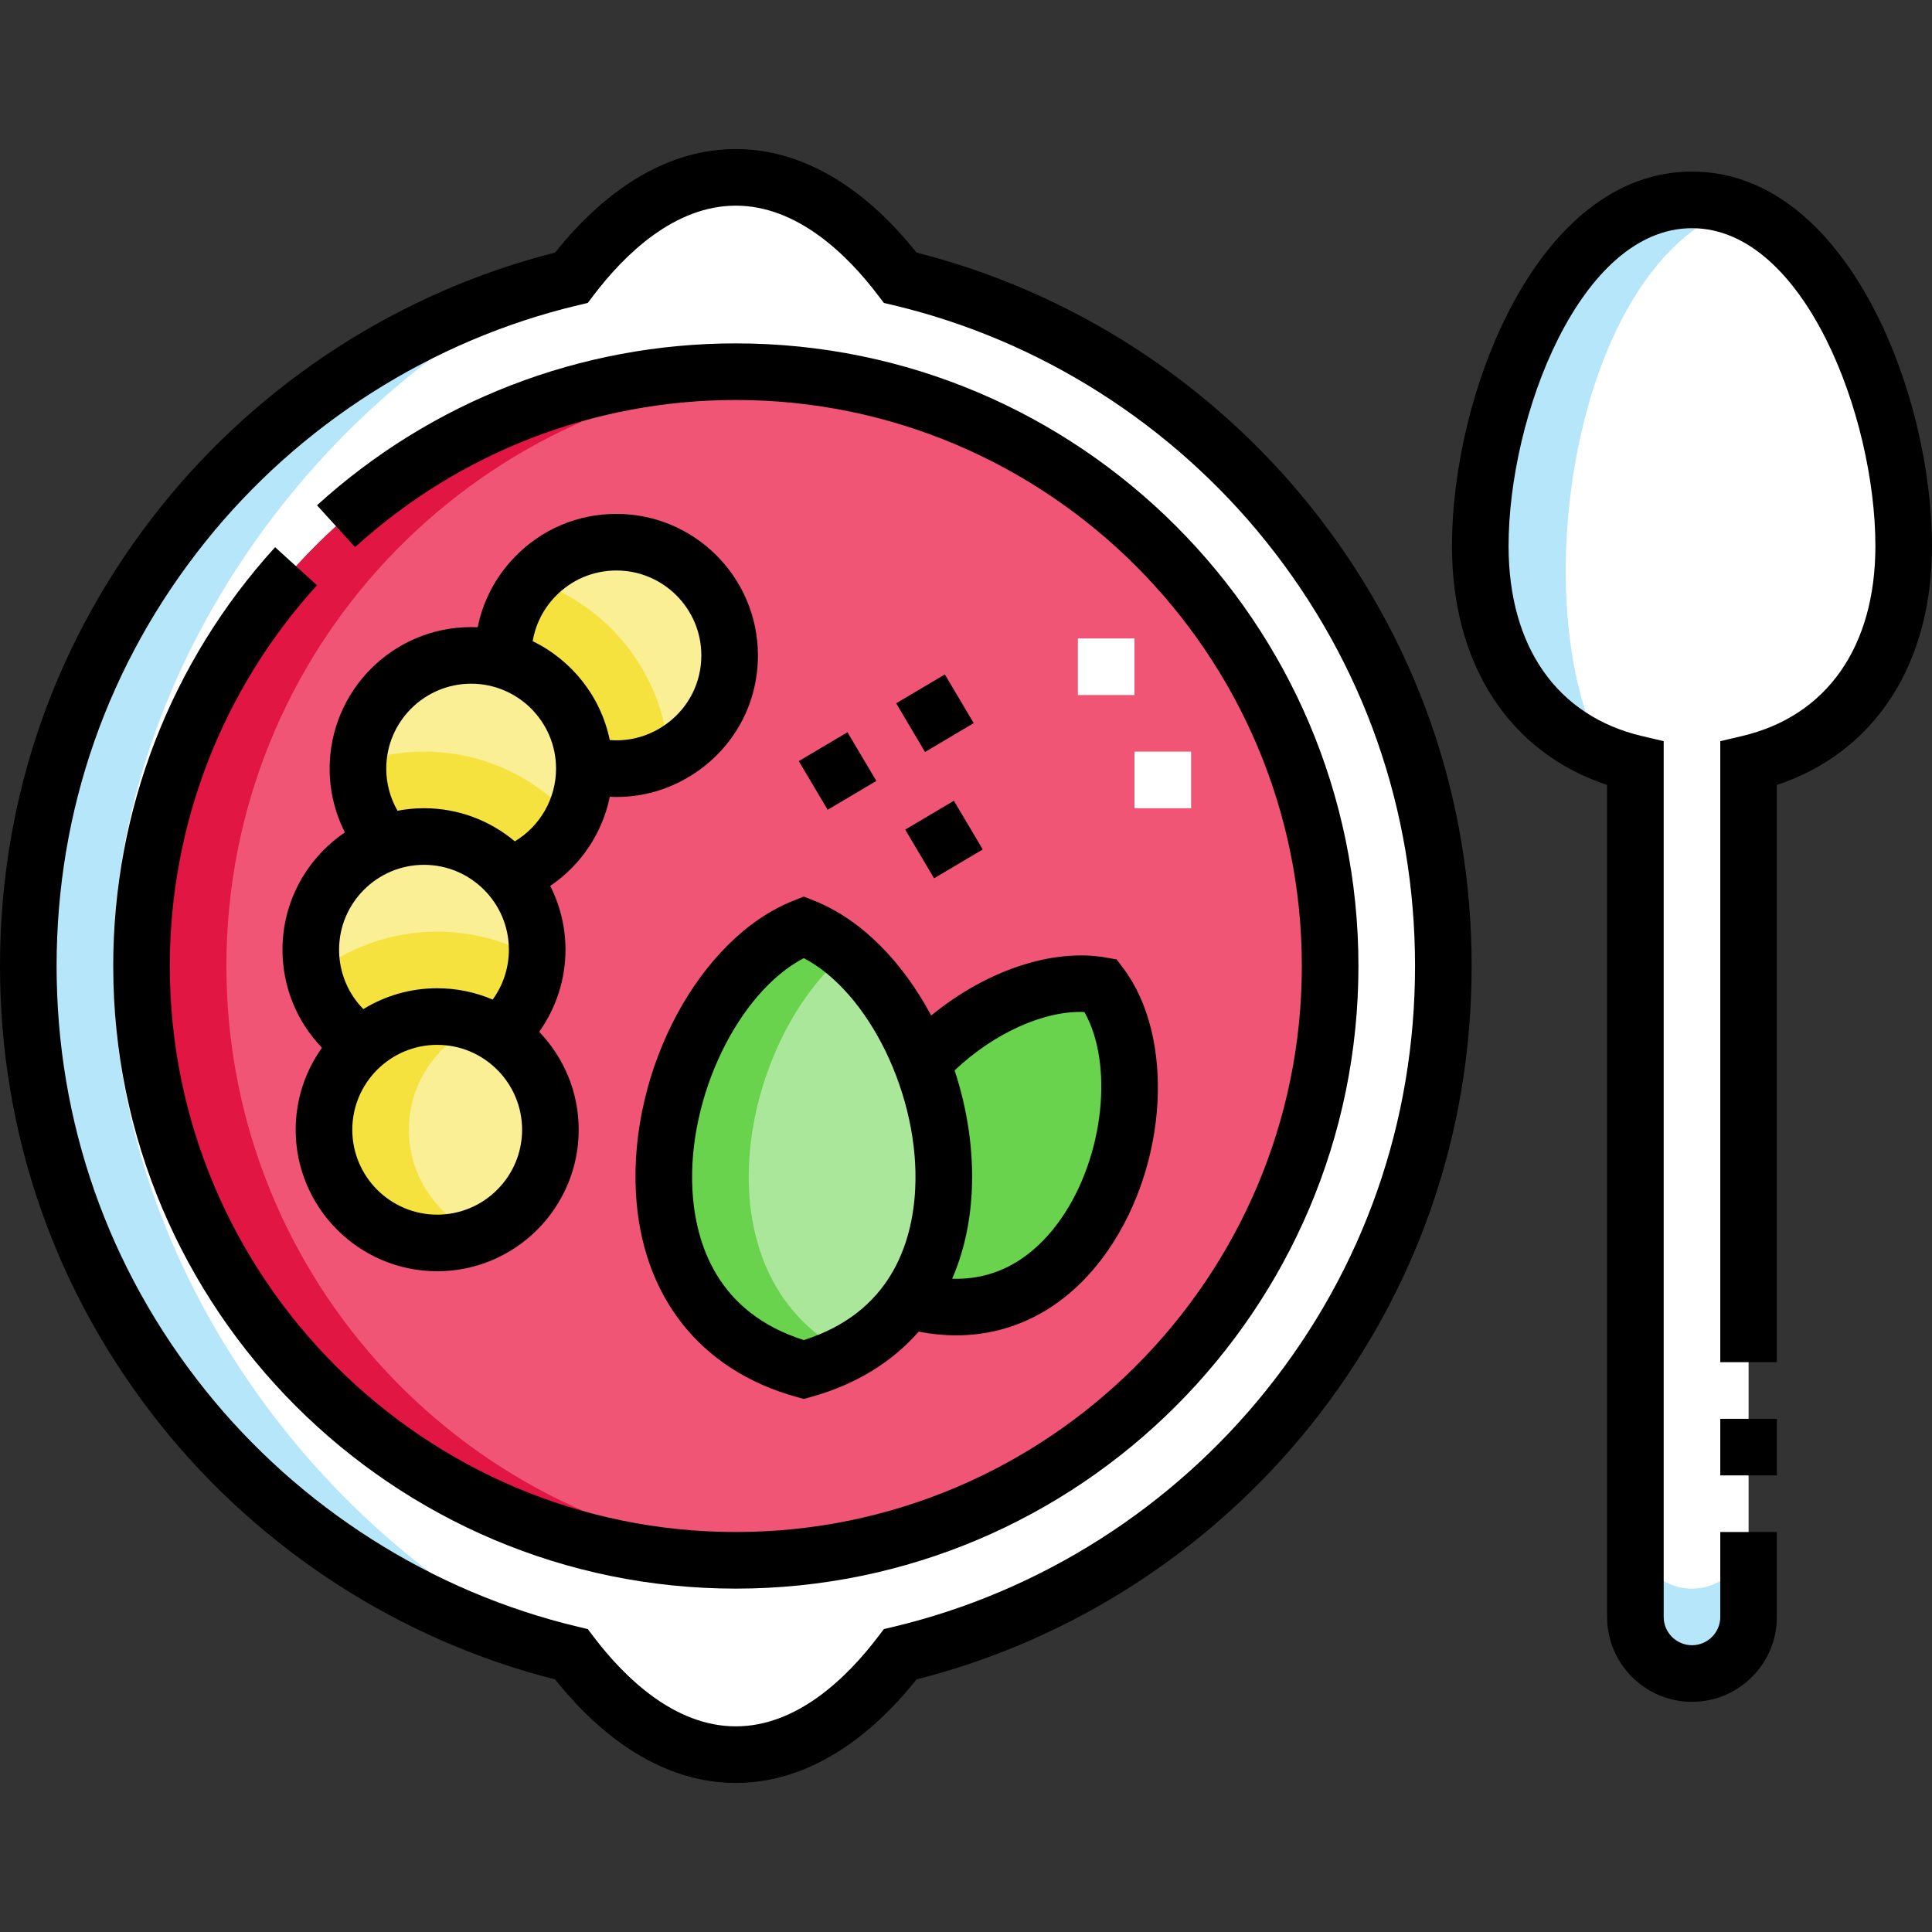 <svg xmlns="http://www.w3.org/2000/svg" id="Capa_1" height="512" viewBox="0 0 512 512" width="512"><rect x="0" y="0" width="512" height="512" fill="#333333" stroke="none"/><g><g><g clip-rule="evenodd" fill-rule="evenodd"><path d="m213.015 245.673c-38.079 15.117-59.697 100.733 0 117.282 12.624-3.499 21.611-10.087 27.576-18.444 20.56-28.804 5.093-85.869-27.576-98.838z" fill="#aae79a"></path><path d="m244.283 281.766c8.052 20.714 8.619 45.497-3.692 62.746 49.652 14.255 71.601-56.032 51.119-83.376-15.214-2.646-34.314 6.416-47.427 20.63z" fill="#6ad34d"></path><path d="m133.388 174.917c12.038 3.563 20.921 14.475 21.446 27.539 19.052 5.638 38.527-8.595 38.527-28.769 0-16.568-13.432-30-30.001-30-17.056.001-30.681 14.213-29.972 31.23z" fill="#faef94"></path><path d="m133.388 174.917c12.038 3.563 20.921 14.475 21.446 27.539 7.866 2.328 15.803 1.266 22.412-2.2-1.412-21.855-16.204-40.071-36.266-46.542-5.004 5.604-7.93 13.084-7.592 21.203z" fill="#f6e23e"></path><path d="m163.361 143.688c16.568 0 30.001 13.432 30.001 30 0 20.174-19.475 34.407-38.525 28.769.017.409.025.819.025 1.231 0 13.029-8.307 24.116-19.91 28.259 4.614 5.276 7.41 12.182 7.41 19.741 0 8.975-3.943 17.029-10.189 22.525 8.239 5.348 13.689 14.629 13.689 25.182 0 16.568-13.432 30-30 30s-30-13.432-30-30c0-8.975 3.942-17.03 10.188-22.528-8.237-5.346-13.688-14.626-13.688-25.18 0-13.029 8.305-24.118 19.911-28.261-4.614-5.274-7.411-12.179-7.411-19.739 0-16.568 13.432-30 30-30 2.963 0 5.825.43 8.527 1.229-.71-17.016 12.915-31.228 29.972-31.228zm189.139 112.312c0-86.985-70.515-157.5-157.5-157.5s-157.5 70.515-157.5 157.5 70.515 157.5 157.5 157.5 157.5-70.515 157.5-157.5zm-139.485 106.955c12.624-3.499 21.611-10.087 27.576-18.444 49.652 14.255 71.601-56.032 51.119-83.376-15.214-2.645-34.314 6.418-47.426 20.631-6.496-16.709-17.862-30.77-31.269-36.092-38.08 15.116-59.698 100.732 0 117.281z" fill="#f05575"></path><path d="m37.5 256c0-86.985 70.515-157.5 157.5-157.5s157.5 70.515 157.5 157.5-70.515 157.5-157.5 157.5-157.5-70.515-157.5-157.5zm157.5 209c15.83 0 30.694-9.669 43.584-26.603 82.532-19.649 143.916-93.85 143.916-182.397s-61.384-162.748-143.916-182.397c-12.89-16.934-27.754-26.603-43.584-26.603s-30.694 9.669-43.583 26.603c-82.533 19.649-143.917 93.85-143.917 182.397s61.384 162.748 143.916 182.397c12.89 16.934 27.754 26.603 43.584 26.603z" fill="#fff"></path><path d="m392.288 144.694c0 32.694 17.403 52.079 41.106 57.661v226.145c0 8.25 6.75 15 15 15s15-6.751 15-15v-226.145c23.702-5.582 41.105-24.968 41.106-57.661 0-39.281-21.588-91.722-56.106-91.722-34.517 0-56.106 52.441-56.106 91.722z" fill="#fff"></path><path d="m30 256c0-75.929 51.372-149.688 118.051-181.557-80.829 20.842-140.551 94.218-140.551 181.557s59.722 160.715 140.551 181.557c-66.679-31.869-118.051-105.628-118.051-181.557z" fill="#b6e6fa"></path><path d="m37.5 256c0 91.561 77.635 163.524 168.75 157.096-81.733-5.77-146.25-73.894-146.25-157.096s64.517-151.326 146.25-157.096c-91.115-6.428-168.75 65.535-168.75 157.096z" fill="#e21643"></path><path d="m392.288 144.694c0 28.673 13.386 47.108 32.667 54.975-20.993-38.065-8.814-128.716 34.84-144.701-45.008-16.063-67.507 56.695-67.507 89.726zm41.106 261.307v22.5c0 8.25 6.75 15 15 15s15-6.751 15-15v-22.5c0 8.249-6.75 15-15 15-8.25-.001-15-6.75-15-15z" fill="#b6e6fa"></path><circle cx="115.861" cy="299.396" fill="#faef94" r="30"></circle><path d="m127.111 327.213c-10.994-4.451-18.751-15.227-18.751-27.817 0-12.602 7.764-23.367 18.749-27.816-19.479-7.887-41.248 6.387-41.248 27.816-.001 21.43 21.77 35.703 41.25 27.817z" fill="#f6e23e"></path><path d="m115.861 269.396c6.015 0 11.616 1.77 16.311 4.819 6.247-5.498 10.189-13.551 10.189-22.526 0-16.546-13.41-30-30-30-16.471 0-30 13.334-30 30 0 10.554 5.451 19.834 13.688 25.18 5.284-4.652 12.219-7.473 19.812-7.473z" fill="#faef94"></path><path d="m132.172 274.215c5.701-5.017 9.482-12.162 10.1-20.195-7.76-4.528-16.783-7.124-26.41-7.124-12.386 0-23.772 4.297-32.753 11.477 1.758 7.723 6.496 14.313 12.94 18.495 10.029-8.828 24.931-9.922 36.123-2.653z" fill="#f6e23e"></path><path d="m112.361 221.688c9.009 0 17.091 3.971 22.589 10.26 11.605-4.144 19.911-15.231 19.911-28.259 0-16.565-13.428-30-30.001-30-16.568 0-30 13.432-30 30 0 7.559 2.797 14.465 7.411 19.739 3.153-1.127 6.55-1.74 10.09-1.74z" fill="#faef94"></path><path d="m134.95 231.948c7.348-2.624 13.372-8.032 16.804-14.953-9.622-10.915-23.704-17.806-39.393-17.806-6.122 0-11.998 1.053-17.462 2.981-.387 7.805 2.222 15.37 7.373 21.258 11.563-4.13 24.557-.768 32.678 8.52z" fill="#f6e23e"></path><path d="m213.015 245.673c-38.079 15.117-59.697 100.733 0 117.282 4.139-1.147 7.888-2.627 11.267-4.392-40.371-21.066-28.07-82.847.092-106.139-3.497-2.84-7.295-5.137-11.359-6.751z" fill="#6ad34d"></path></g><g><path d="m315.653 214.19h-15v-15h15zm-15.001-30h-15v-15h15z" fill="#fff"></path></g></g><g><path d="m448.394 45.472c-40.955.001-63.605 58.669-63.605 99.222 0 31.483 15.242 54.726 41.105 63.327v220.479c0 12.406 10.093 22.5 22.5 22.5s22.5-10.093 22.5-22.5v-22.5h-15v22.5c0 4.135-3.365 7.5-7.5 7.5-4.136 0-7.5-3.364-7.5-7.5v-232.084l-5.781-1.361c-22.449-5.287-35.325-23.643-35.325-50.361 0-34.34 18.935-84.221 48.605-84.222 29.67 0 48.605 49.882 48.606 84.222-.001 26.718-12.876 45.074-35.325 50.361l-5.781 1.361v164.584h15v-152.98c25.863-8.601 41.105-31.843 41.106-63.327.001-40.552-22.65-99.221-63.605-99.221z"></path><path d="m455.894 376h15v15h-15z"></path><path d="m195 91c-41.152 0-80.568 15.238-110.988 42.907l10.093 11.097c27.652-25.153 63.484-39.004 100.895-39.004 82.71 0 150 67.29 150 150s-67.29 150-150 150-150-67.29-150-150c0-37.411 13.852-73.243 39.003-100.896l-11.097-10.093c-27.668 30.421-42.906 69.837-42.906 110.989 0 90.981 74.019 165 165 165s165-74.019 165-165-74.019-165-165-165z"></path><path d="m242.898 66.94c-14.341-17.964-30.859-27.44-47.898-27.44-17.038 0-33.556 9.476-47.898 27.44-40.915 10.346-77.923 34.185-104.449 67.339-27.904 34.875-42.653 76.966-42.653 121.721s14.749 86.846 42.652 121.721c26.526 33.154 63.534 56.993 104.449 67.339 14.342 17.964 30.86 27.44 47.898 27.44 17.039 0 33.557-9.476 47.898-27.44 40.915-10.346 77.923-34.185 104.449-67.339 27.905-34.875 42.654-76.966 42.654-121.721s-14.749-86.846-42.652-121.721c-26.527-33.154-63.535-56.993-104.45-67.339zm92.737 301.41c-25.004 31.252-60.088 53.537-98.789 62.751l-2.608.621-1.624 2.133c-8.21 10.787-21.4 23.646-37.615 23.646-16.214 0-29.405-12.859-37.616-23.646l-1.623-2.133-2.608-.621c-38.7-9.214-73.784-31.499-98.789-62.751-25.751-32.187-39.363-71.037-39.363-112.35s13.612-80.163 39.365-112.35c25.004-31.252 60.088-53.537 98.789-62.751l2.608-.621 1.623-2.133c8.21-10.786 21.401-23.645 37.615-23.645 16.215 0 29.405 12.859 37.615 23.646l1.624 2.133 2.608.621c38.7 9.214 73.784 31.499 98.789 62.751 25.752 32.186 39.364 71.037 39.364 112.349s-13.612 80.163-39.365 112.35z"></path><path d="m74.86 251.688c0 9.835 3.815 19.072 10.467 25.978-4.379 6.136-6.967 13.634-6.967 21.73 0 20.678 16.823 37.5 37.5 37.5s37.5-16.822 37.5-37.5c0-10.066-3.994-19.212-10.472-25.955 4.487-6.299 6.972-13.887 6.972-21.753 0-6.082-1.464-11.824-4.045-16.909 8.116-5.486 13.823-13.99 15.789-23.632.606.03 1.212.065 1.816.065 7.963 0 15.769-2.567 22.396-7.517 9.561-7.141 15.043-18.079 15.043-30.008 0-20.678-16.823-37.5-37.5-37.5-10.311 0-19.922 4.099-27.063 11.543-5.014 5.227-8.321 11.603-9.701 18.501-.576-.026-1.154-.044-1.737-.044-20.678 0-37.5 16.823-37.5 37.5 0 5.925 1.409 11.711 4.042 16.917-9.971 6.748-16.54 18.163-16.54 31.084zm41.001 70.208c-12.407 0-22.5-10.093-22.5-22.5s10.094-22.5 22.5-22.5 22.5 10.094 22.5 22.5-10.093 22.5-22.5 22.5zm31.262-163.781c4.285-4.467 10.052-6.927 16.238-6.927 12.407 0 22.5 10.093 22.5 22.5 0 7.151-3.288 13.708-9.02 17.99-4.483 3.348-9.857 4.875-15.248 4.442-2.377-11.551-10.082-21.179-20.423-26.194.734-4.411 2.773-8.496 5.953-11.811zm-44.763 45.573c0-12.407 10.094-22.5 22.5-22.5s22.5 10.094 22.5 22.5c0 7.983-4.257 15.265-10.924 19.278-6.519-5.474-14.918-8.779-24.077-8.779-2.399 0-4.742.236-7.017.668-1.933-3.377-2.982-7.219-2.982-11.167zm10 25.5c12.407 0 22.501 10.093 22.501 22.5 0 4.786-1.532 9.402-4.298 13.214-4.517-1.933-9.487-3.006-14.703-3.006-7.168 0-13.871 2.025-19.573 5.528-4.082-4.161-6.428-9.765-6.428-15.736.001-12.407 10.095-22.5 22.501-22.5z"></path><path d="m168.523 316.096c1.468 27.294 16.955 47.008 42.488 54.086l2.003.555 2.003-.555c11.734-3.253 21.339-9.18 28.444-17.28 3.353.652 6.656.982 9.888.982 15.916 0 30.134-7.817 40.32-22.586 15.851-22.983 17.664-56.475 4.043-74.66l-1.785-2.383-2.934-.51c-14.258-2.476-31.838 3.572-46.214 15.381-7.562-14.179-18.508-25.466-30.998-30.424l-2.768-1.099-2.768 1.099c-24.771 9.835-43.489 44.554-41.722 77.394zm118.859-47.894c7.747 13.682 5.243 38.192-6.06 54.581-5.553 8.053-14.819 16.561-28.997 16.098 2.963-6.789 4.732-14.43 5.181-22.785.588-10.936-1.105-22.075-4.527-32.439 10.522-9.927 23.802-15.914 34.403-15.455zm-44.854 47.088c-.768 14.274-6.564 32.567-29.513 39.843-22.949-7.275-28.746-25.569-29.513-39.843-1.328-24.688 12.216-52.338 29.513-61.375 17.297 9.037 30.841 36.687 29.513 61.375z"></path><path d="m242.73 214.912h15v14.999h-15z" transform="matrix(.86 -.51 .51 .86 -78.463 158.828)"></path><path d="m240.323 181.458h15v15h-15z" transform="matrix(.86 -.51 .51 .86 -61.726 152.893)"></path><path d="m214.522 196.766h15v15h-15z" transform="matrix(.86 -.51 .51 .86 -73.152 141.888)"></path></g></g></svg>